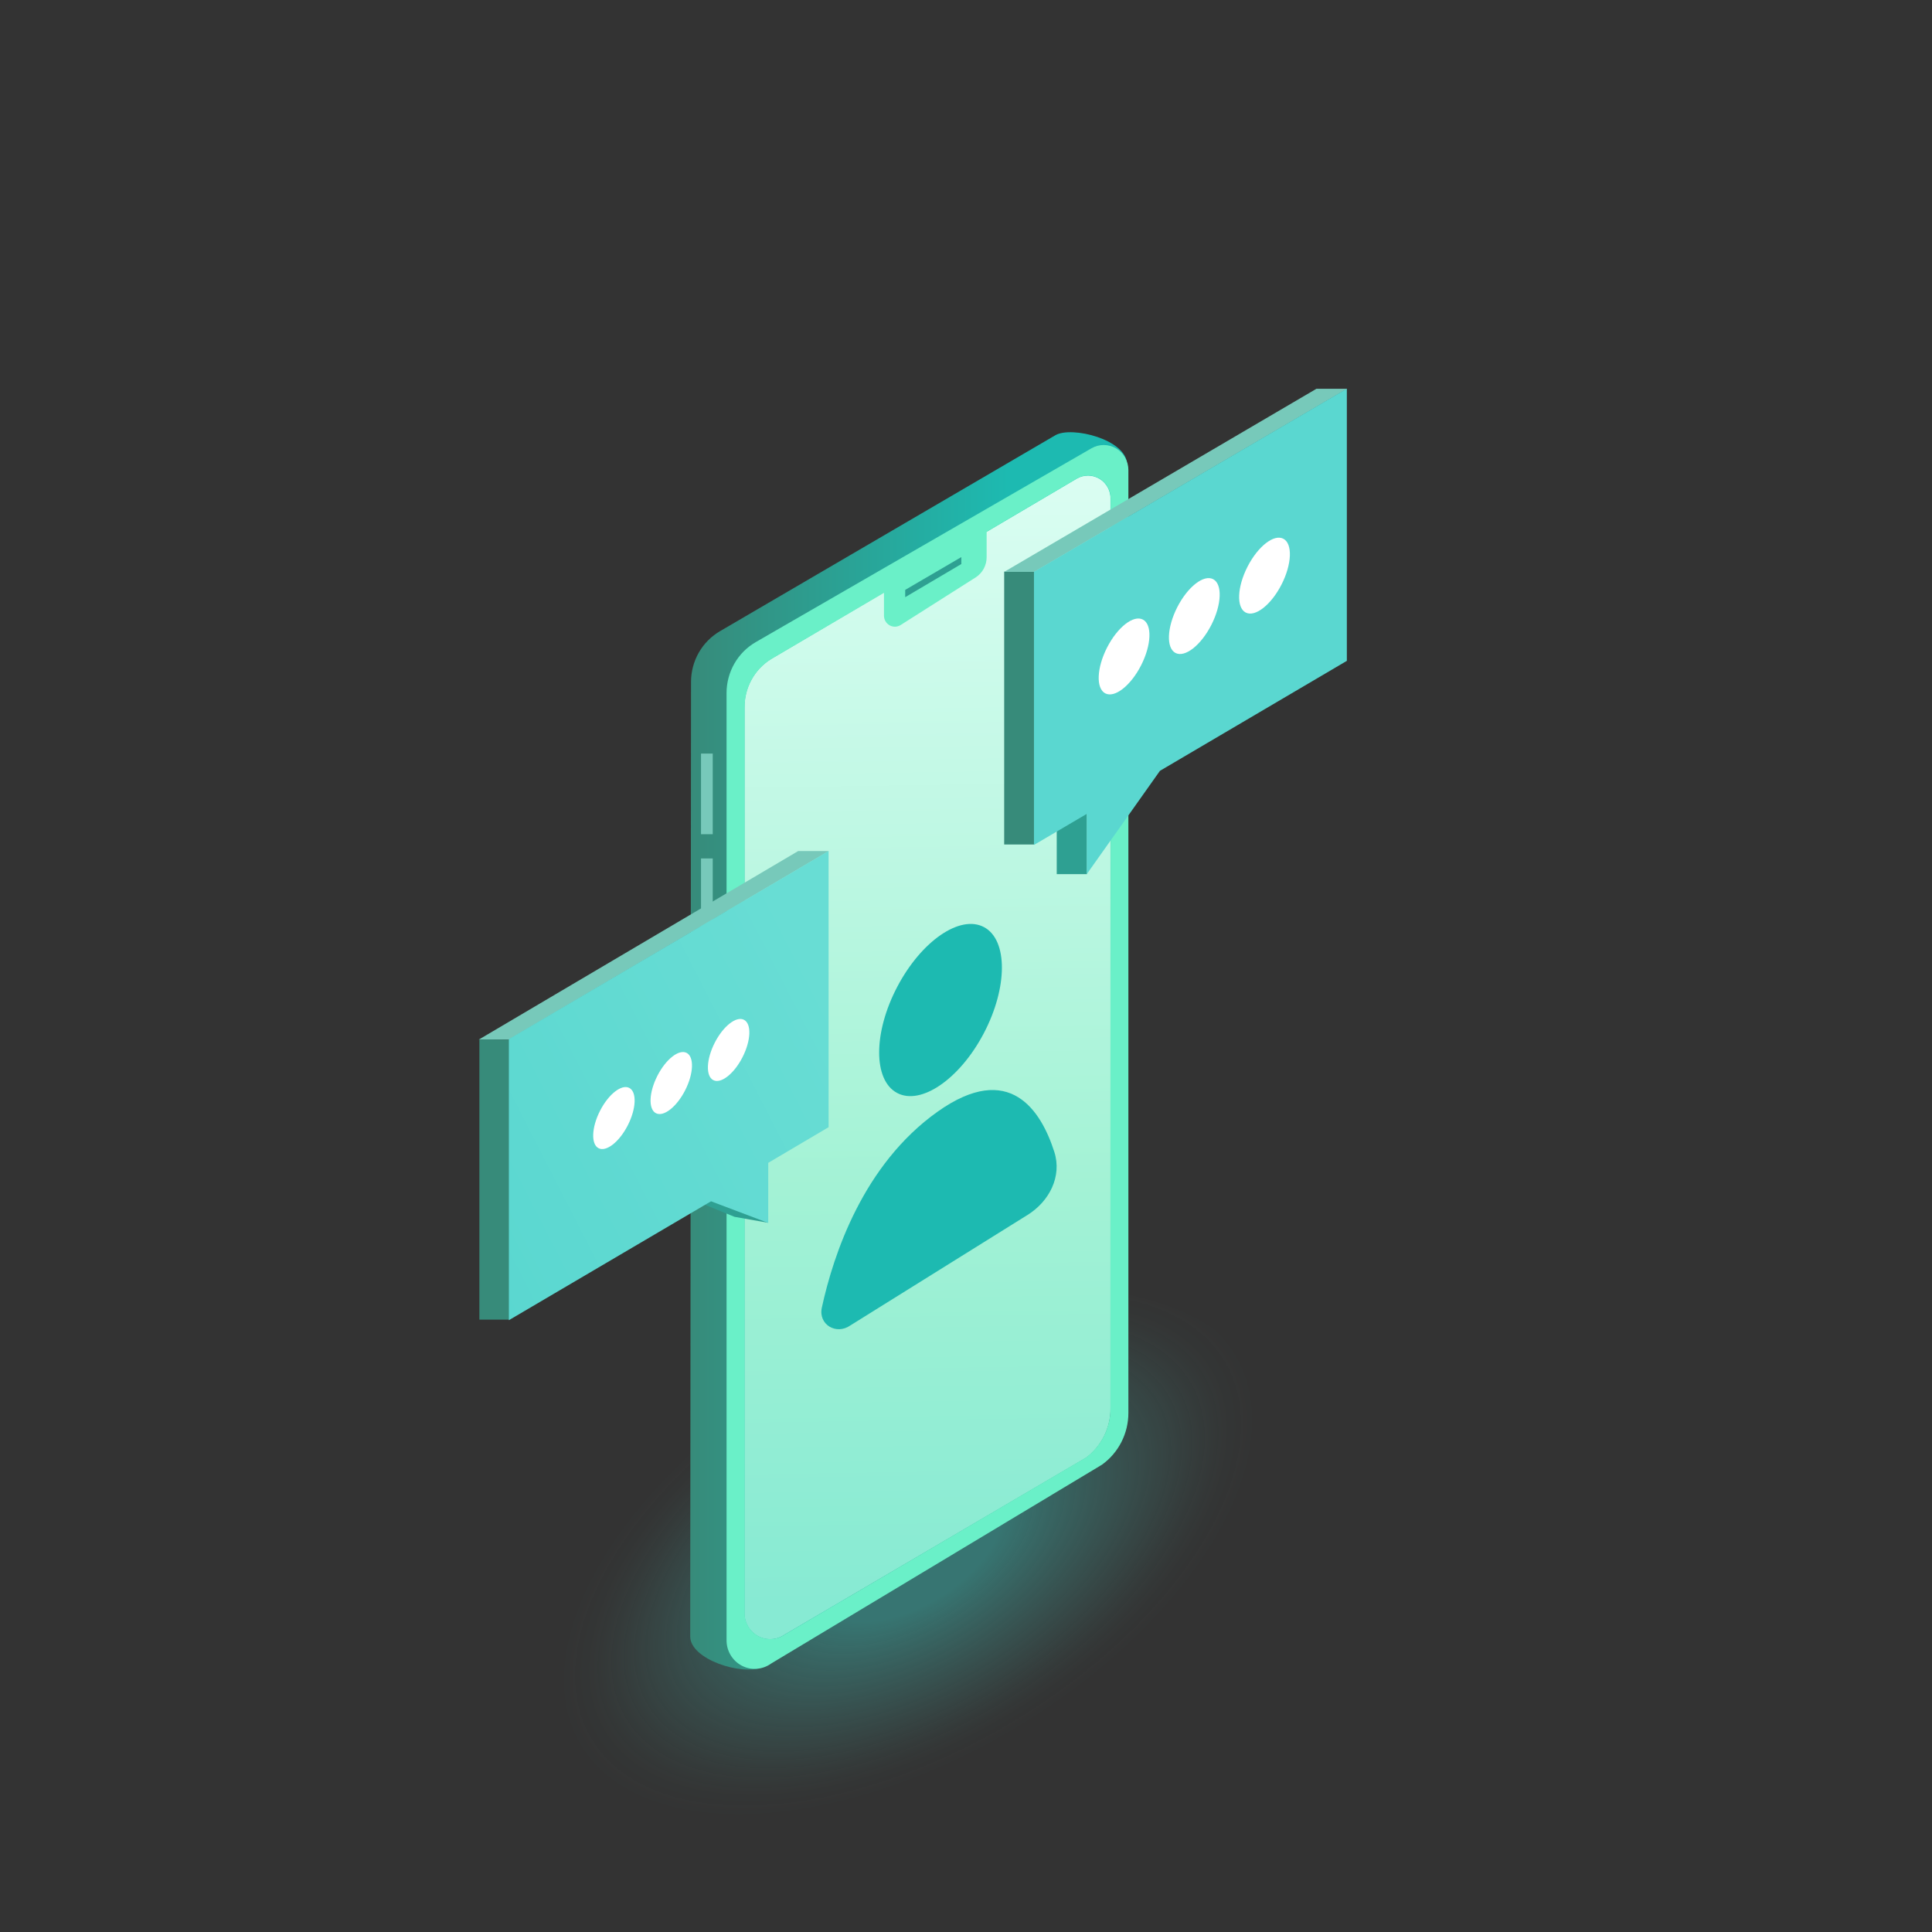 <svg width="256" height="256" viewBox="0 0 256 256" fill="none" xmlns="http://www.w3.org/2000/svg">
<rect x="0" y="0" width="256" height="256" fill="#333333" stroke="none"/>
<path d="M130.765 235.039C158.15 222.295 174.595 199.385 167.5 183.868C160.406 168.351 132.446 166.105 105.061 178.849C77.676 191.592 61.231 214.503 68.332 230.015C75.432 245.526 103.359 247.782 130.765 235.039Z" fill="url(#paint0_radial)"/>
<path d="M95.444 83.61L139.849 57.668C142.025 56.411 149.324 58.263 149.324 61.507L143.194 182.106C143.193 183.448 142.875 184.77 142.266 185.963C141.657 187.155 140.776 188.183 139.695 188.96L101.047 220.897C98.376 222.08 91.458 219.897 91.458 216.842L91.565 90.369C91.563 88.996 91.921 87.647 92.602 86.459C93.284 85.271 94.265 84.288 95.444 83.61Z" fill="url(#paint1_linear)"/>
<path d="M142.693 63.421L102.168 87.322C101.082 87.993 100.186 88.938 99.57 90.065C98.953 91.192 98.636 92.462 98.65 93.75V213.639C98.628 214.277 98.782 214.909 99.096 215.464C99.41 216.018 99.87 216.473 100.425 216.777C100.98 217.081 101.608 217.223 102.238 217.185C102.868 217.148 103.475 216.933 103.991 216.566L143.955 193.111C144.95 192.351 145.756 191.366 146.309 190.235C146.862 189.103 147.147 187.857 147.14 186.595V66.152C147.16 65.615 147.037 65.084 146.785 64.611C146.534 64.139 146.162 63.743 145.709 63.465C145.255 63.187 144.737 63.036 144.207 63.028C143.677 63.02 143.154 63.156 142.693 63.421Z" fill="url(#paint2_linear)"/>
<path d="M142.693 63.421L102.168 87.322C101.082 87.993 100.186 88.938 99.57 90.065C98.953 91.192 98.636 92.462 98.65 93.75V213.639C98.628 214.277 98.782 214.909 99.096 215.464C99.41 216.018 99.87 216.473 100.425 216.777C100.98 217.081 101.608 217.223 102.238 217.185C102.868 217.148 103.475 216.933 103.991 216.566L143.955 193.111C144.95 192.351 145.756 191.366 146.309 190.235C146.862 189.103 147.147 187.857 147.14 186.595V66.152C147.16 65.615 147.037 65.084 146.785 64.611C146.534 64.139 146.162 63.743 145.709 63.465C145.255 63.187 144.737 63.036 144.207 63.028C143.677 63.02 143.154 63.156 142.693 63.421Z" fill="url(#paint3_linear)"/>
<path d="M144.63 59.399L100.139 85.084C98.962 85.764 97.984 86.748 97.305 87.936C96.626 89.123 96.27 90.471 96.272 91.843V217.356C96.273 218.049 96.461 218.728 96.817 219.32C97.173 219.911 97.683 220.392 98.291 220.711C98.899 221.029 99.581 221.172 100.264 221.124C100.947 221.075 101.603 220.838 102.162 220.438L146.019 194.077C147.099 193.301 147.98 192.274 148.589 191.083C149.198 189.892 149.516 188.571 149.517 187.23V62.271C149.516 61.693 149.365 61.124 149.079 60.623C148.794 60.122 148.383 59.705 147.888 59.414C147.394 59.124 146.833 58.969 146.261 58.967C145.689 58.964 145.127 59.113 144.63 59.399ZM147.14 186.574C147.147 187.836 146.862 189.082 146.309 190.214C145.756 191.345 144.95 192.33 143.955 193.09L104.011 216.565C103.495 216.933 102.888 217.147 102.258 217.184C101.628 217.222 101 217.08 100.445 216.776C99.89 216.472 99.43 216.017 99.116 215.463C98.802 214.909 98.648 214.277 98.67 213.638V93.749C98.658 92.463 98.976 91.196 99.593 90.072C100.21 88.948 101.104 88.004 102.189 87.335L117.132 78.548V81.582C117.133 81.844 117.202 82.101 117.334 82.326C117.466 82.551 117.655 82.736 117.881 82.861C118.108 82.987 118.364 83.049 118.622 83.04C118.88 83.032 119.131 82.953 119.349 82.813L129.305 76.493C129.743 76.207 130.103 75.815 130.353 75.352C130.602 74.889 130.734 74.371 130.734 73.843V70.463L142.713 63.4C143.172 63.136 143.692 63.001 144.22 63.007C144.748 63.014 145.264 63.162 145.717 63.437C146.169 63.712 146.541 64.104 146.795 64.573C147.049 65.041 147.175 65.57 147.16 66.104L147.14 186.574Z" fill="url(#paint4_linear)"/>
<path d="M94.442 99.853H92.887V110.539H94.442V99.853Z" fill="#77C9BA"/>
<path d="M94.442 113.749H92.887V124.436H94.442V113.749Z" fill="#77C9BA"/>
<path d="M119.943 78.162V79.129L127.382 74.736V73.816L119.943 78.162Z" fill="#2EA092"/>
<path d="M112.679 175.624L136.163 160.981C139.044 159.185 140.737 155.876 139.705 152.643C137.967 147.201 133.801 140.512 124.237 147.303C114.379 154.302 110.426 166.237 108.897 173.273C108.411 175.508 110.808 176.941 112.679 175.624Z" fill="#1DBAB1"/>
<path d="M130.355 136.92C133.542 130.855 133.56 124.558 130.395 122.854C127.23 121.15 122.082 124.684 118.895 130.749C115.708 136.813 115.69 143.11 118.855 144.814C122.02 146.518 127.169 142.984 130.355 136.92Z" fill="#1DBAB1"/>
<path d="M109.814 112.77H105.761L63.44 137.752H67.427L109.814 112.77Z" fill="#77C9BA"/>
<path d="M63.52 137.751V174.86H67.527V137.751C67.527 137.751 63.52 137.718 63.52 137.751Z" fill="url(#paint5_linear)"/>
<path d="M101.781 162.025L97.321 161.234L91.752 158.963L94.924 156.996L101.781 162.025Z" fill="#2EA092"/>
<path d="M109.794 112.762L67.427 137.684V174.934L94.216 159.178L101.795 162.044V154.082L109.794 149.357V112.762Z" fill="url(#paint6_linear)"/>
<path d="M83.185 149.11C84.311 146.904 84.401 144.686 83.385 144.155C82.369 143.623 80.633 144.98 79.507 147.186C78.382 149.391 78.292 151.61 79.308 152.141C80.323 152.672 82.059 151.315 83.185 149.11Z" fill="white"/>
<path d="M90.786 144.471C91.912 142.265 92.001 140.047 90.986 139.515C89.97 138.984 88.234 140.341 87.108 142.547C85.982 144.752 85.893 146.97 86.908 147.502C87.924 148.033 89.66 146.676 90.786 144.471Z" fill="white"/>
<path d="M98.386 140.087C99.512 137.882 99.602 135.664 98.586 135.132C97.571 134.601 95.835 135.958 94.709 138.163C93.583 140.369 93.493 142.587 94.509 143.119C95.524 143.65 97.26 142.293 98.386 140.087Z" fill="white"/>
<path d="M133.059 75.745V111.9H137.065V75.745H133.059Z" fill="url(#paint7_linear)"/>
<path d="M140.023 106.64V115.826H144.03V106.64C144.03 106.64 140.023 106.627 140.023 106.64Z" fill="#2EA092"/>
<path d="M178.498 51.512H174.438L133.059 75.778H137.038L178.498 51.512Z" fill="#77C9BA"/>
<path d="M178.464 51.498L137.005 75.764V111.96L144.003 107.844V115.826L153.698 102.139L178.464 87.566V51.498Z" fill="url(#paint8_linear)"/>
<path d="M151.199 88.164C152.577 85.464 152.685 82.748 151.44 82.097C150.195 81.445 148.069 83.106 146.691 85.805C145.313 88.505 145.205 91.221 146.449 91.872C147.694 92.524 149.821 90.863 151.199 88.164Z" fill="white"/>
<path d="M160.507 82.81C161.885 80.111 161.993 77.394 160.748 76.743C159.503 76.092 157.377 77.752 155.998 80.452C154.62 83.151 154.512 85.868 155.757 86.519C157.002 87.17 159.128 85.51 160.507 82.81Z" fill="white"/>
<path d="M169.808 77.454C171.187 74.754 171.295 72.038 170.05 71.386C168.805 70.735 166.678 72.395 165.3 75.095C163.922 77.794 163.814 80.511 165.059 81.162C166.304 81.813 168.43 80.153 169.808 77.454Z" fill="white"/>
<defs>
<radialGradient id="paint0_radial" cx="0" cy="0" r="1" gradientUnits="userSpaceOnUse" gradientTransform="translate(120.335 205.377) rotate(-30.613) scale(51.276 27.891)">
<stop offset="0.27" stop-color="#3CCFC7" stop-opacity="0.42"/>
<stop offset="0.83" stop-color="#4EBDB4" stop-opacity="0.06"/>
<stop offset="0.91" stop-color="#4FBBB2" stop-opacity="0.02"/>
<stop offset="1" stop-color="#50BAB1" stop-opacity="0"/>
</radialGradient>
<linearGradient id="paint1_linear" x1="91.458" y1="139.252" x2="149.324" y2="139.252" gradientUnits="userSpaceOnUse">
<stop stop-color="#378B7A"/>
<stop offset="0.73" stop-color="#1DBAB1"/>
</linearGradient>
<linearGradient id="paint2_linear" x1="96.272" y1="140.118" x2="149.517" y2="140.118" gradientUnits="userSpaceOnUse">
<stop stop-color="#3CCFC7"/>
<stop offset="1" stop-color="#6AF0C8"/>
</linearGradient>
<linearGradient id="paint3_linear" x1="123.997" y1="212.132" x2="121.479" y2="50.769" gradientUnits="userSpaceOnUse">
<stop stop-color="#87EAD3"/>
<stop offset="0.34" stop-color="#A3F2D5"/>
<stop offset="1" stop-color="#E2FFF6"/>
</linearGradient>
<linearGradient id="paint4_linear" x1="7766.22" y1="41888.1" x2="23831.6" y2="22699.1" gradientUnits="userSpaceOnUse">
<stop stop-color="#3CCFC7"/>
<stop offset="1" stop-color="#6AF0C8"/>
</linearGradient>
<linearGradient id="paint5_linear" x1="387.958" y1="7136.97" x2="460.955" y2="7136.97" gradientUnits="userSpaceOnUse">
<stop stop-color="#378B7A"/>
<stop offset="0.73" stop-color="#1DBAB1"/>
</linearGradient>
<linearGradient id="paint6_linear" x1="59.835" y1="161.497" x2="111.688" y2="134.969" gradientUnits="userSpaceOnUse">
<stop stop-color="#5AD7D0"/>
<stop offset="1" stop-color="#68DDD4"/>
</linearGradient>
<linearGradient id="paint7_linear" x1="887.783" y1="3429.51" x2="963.263" y2="3429.51" gradientUnits="userSpaceOnUse">
<stop stop-color="#378B7A"/>
<stop offset="0.73" stop-color="#1DBAB1"/>
</linearGradient>
<linearGradient id="paint8_linear" x1="5157.76" y1="3112.86" x2="7731.98" y2="3112.86" gradientUnits="userSpaceOnUse">
<stop stop-color="#5AD7D0"/>
<stop offset="1" stop-color="#68DDD4"/>
</linearGradient>
</defs>
</svg>
